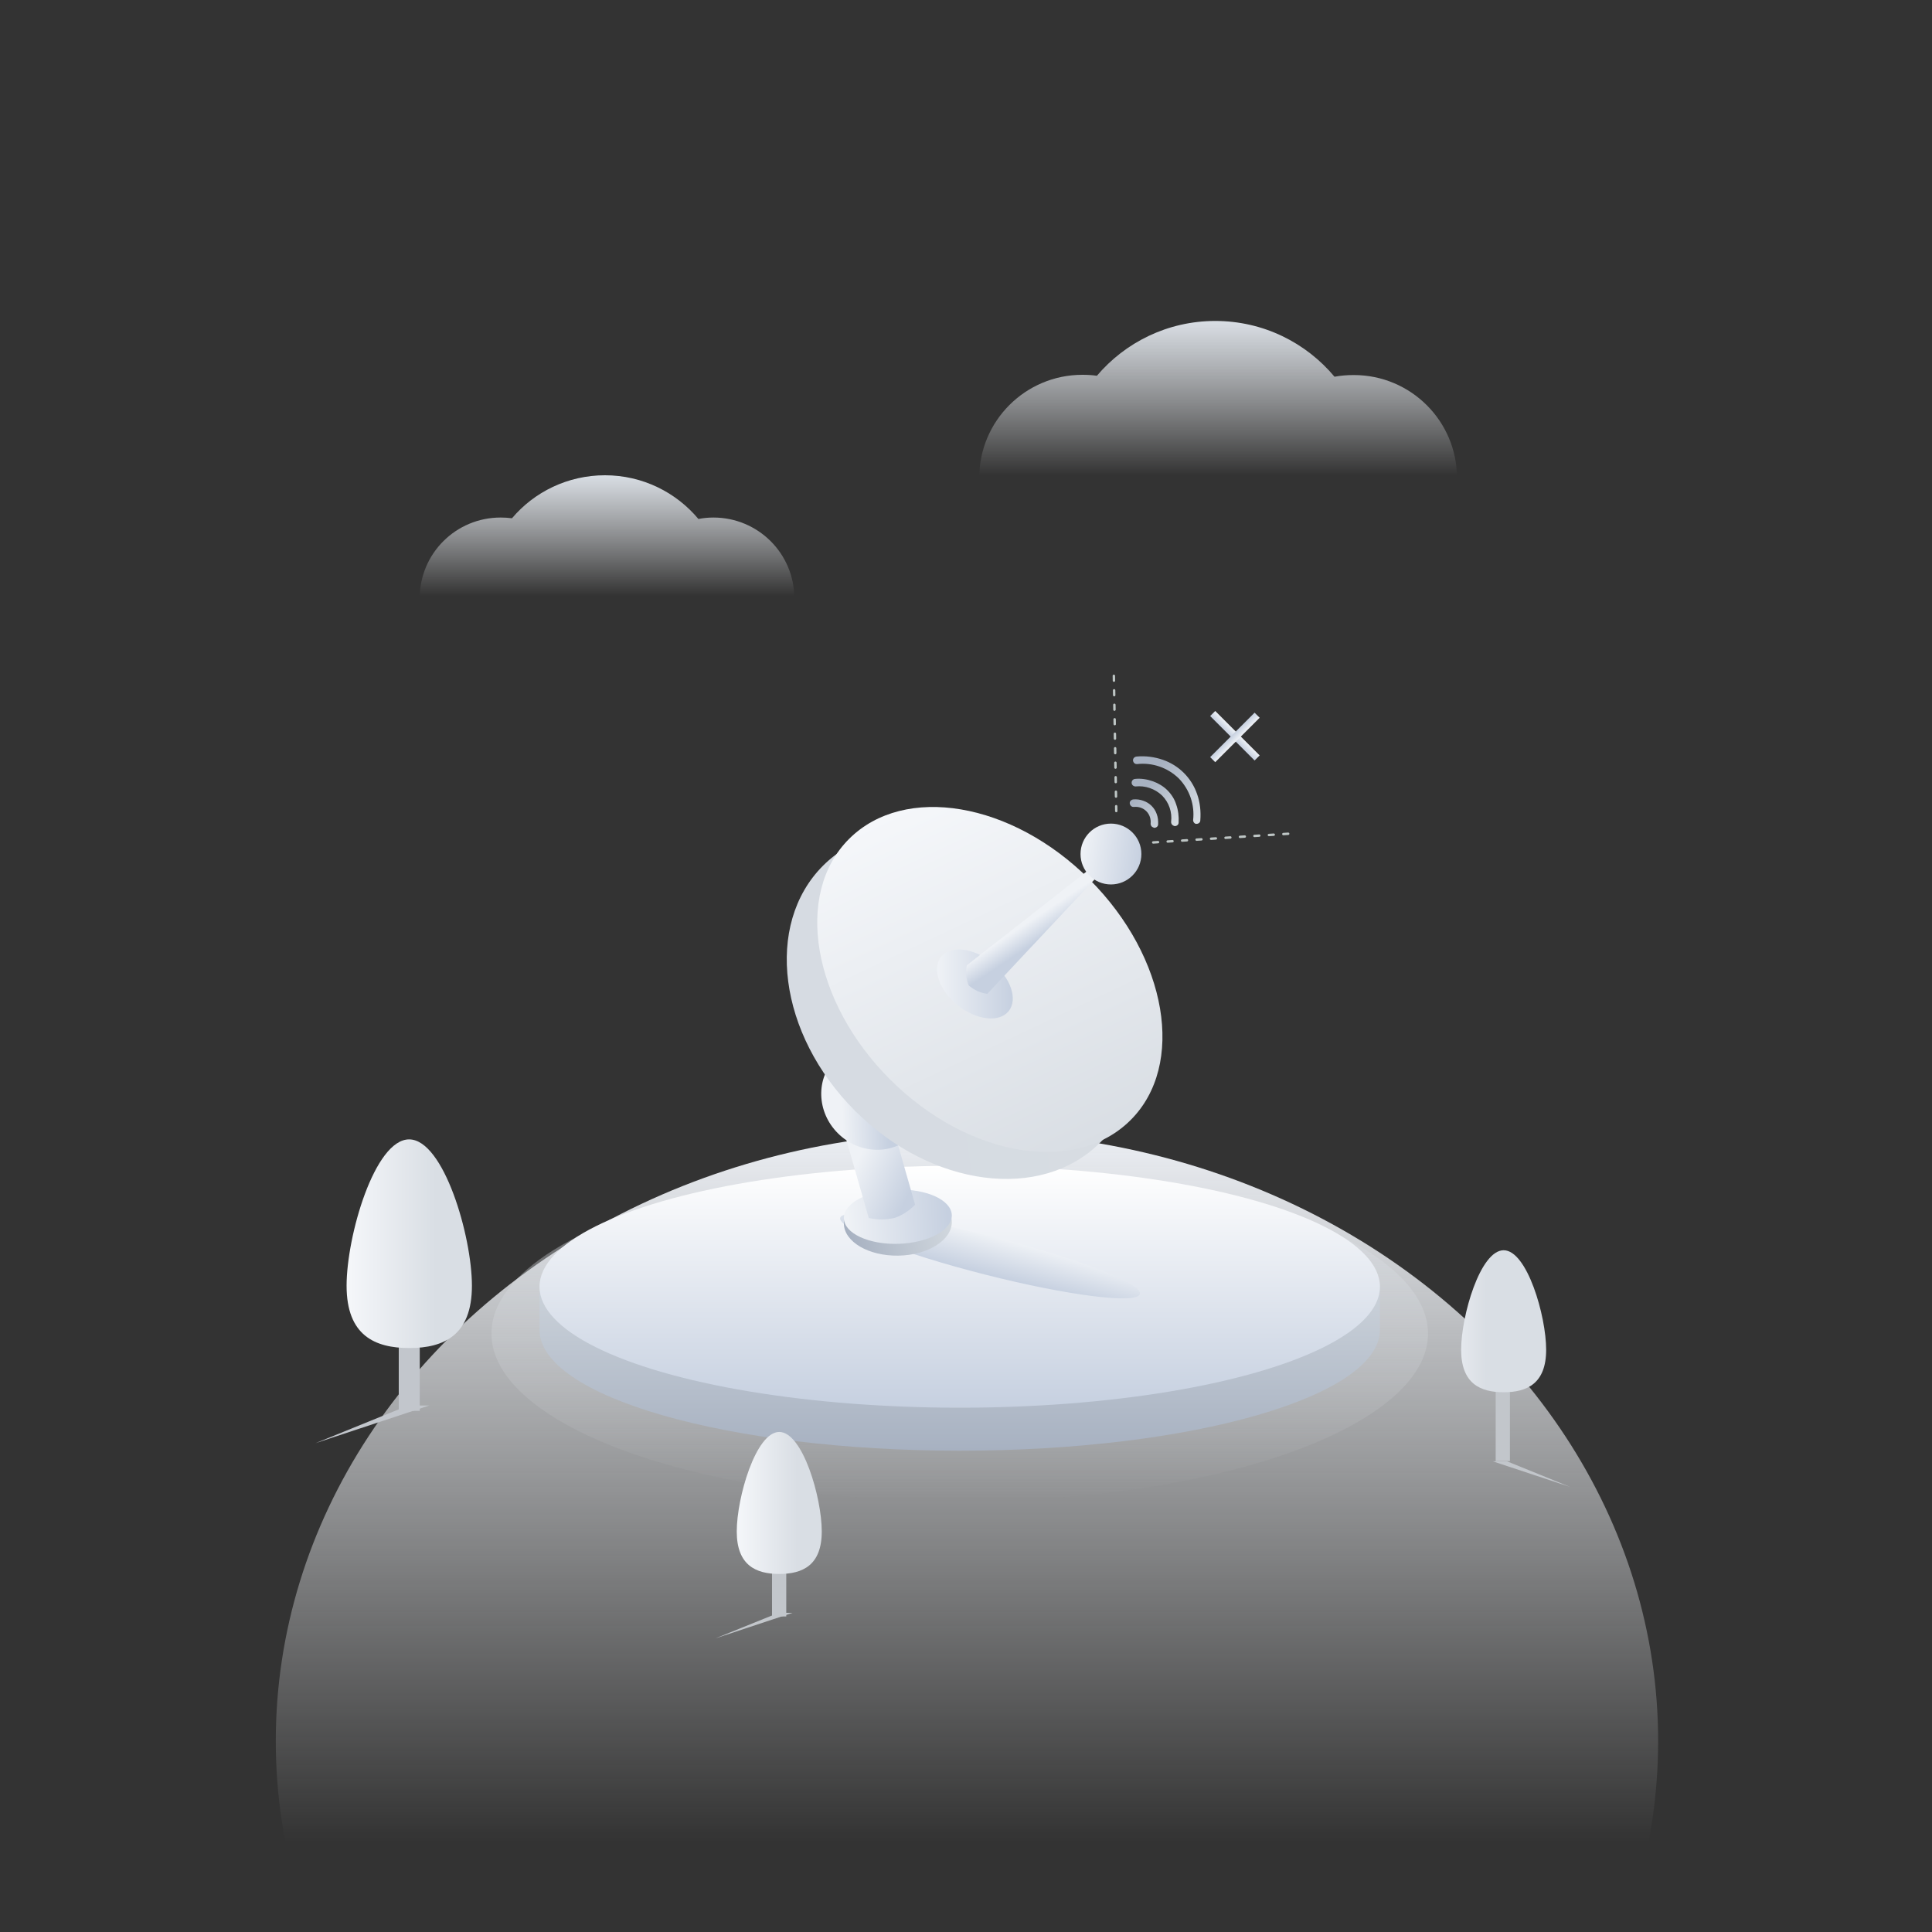 <?xml version="1.0" encoding="utf-8"?>
<!-- Generator: Adobe Illustrator 24.0.1, SVG Export Plug-In . SVG Version: 6.00 Build 0)  -->
<svg version="1.1" id="图层_1" xmlns="http://www.w3.org/2000/svg" xmlns:xlink="http://www.w3.org/1999/xlink" x="0px" y="0px"
	 viewBox="0 0 800 800" style="enable-background:new 0 0 800 800;" xml:space="preserve">
<rect x="0" y="0" width="800" height="800" fill="#333333" stroke="none"/>
<style type="text/css">
	.st0{fill:url(#SVGID_1_);}
	.st1{fill:url(#SVGID_2_);}
	.st2{fill:url(#SVGID_3_);}
	.st3{fill:url(#SVGID_4_);}
	.st4{fill-rule:evenodd;clip-rule:evenodd;fill:url(#形状结合_1_);}
	.st5{fill-rule:evenodd;clip-rule:evenodd;fill:url(#形状结合备份_1_);}
	.st6{fill-rule:evenodd;clip-rule:evenodd;fill:#C2C6CC;}
	.st7{fill-rule:evenodd;clip-rule:evenodd;fill:url(#Fill-1_3_);}
	.st8{fill-rule:evenodd;clip-rule:evenodd;fill:#C2C6CB;}
	.st9{fill-rule:evenodd;clip-rule:evenodd;fill:url(#Fill-1_4_);}
	.st10{fill-rule:evenodd;clip-rule:evenodd;fill:url(#Fill-1_5_);}
	.st11{fill:url(#SVGID_5_);}
	.st12{fill:none;stroke:#BEC6C5;stroke-linecap:round;stroke-dasharray:2,4;}
	.st13{fill:url(#路径_1_);}
	.st14{fill:url(#形状_1_);}
	.st15{fill:url(#椭圆形备份-2_1_);}
	.st16{fill:url(#椭圆形_1_);}
	.st17{fill-rule:evenodd;clip-rule:evenodd;fill:url(#矩形-2_1_);}
	.st18{fill:url(#椭圆形备份_1_);}
	.st19{fill:url(#椭圆形备份-2-2_1_);}
	.st20{fill:url(#椭圆形-2_1_);}
	.st21{fill:url(#椭圆形-3_1_);}
	.st22{fill-rule:evenodd;clip-rule:evenodd;fill:url(#路径-3_1_);}
	.st23{fill:url(#椭圆形-4_1_);}
	.st24{fill:url(#SVGID_6_);}
	.st25{fill:url(#SVGID_7_);}
</style>
<linearGradient id="SVGID_1_" gradientUnits="userSpaceOnUse" x1="400.416" y1="-171" x2="400.416" y2="333.272" gradientTransform="matrix(1 0 0 -1 0 802)">
	<stop  offset="0.417" style="stop-color:#F8FAFC;stop-opacity:0"/>
	<stop  offset="1" style="stop-color:#ECEFF4"/>
</linearGradient>
<ellipse class="st0" cx="400.4" cy="720.9" rx="286.2" ry="252.1"/>
<linearGradient id="SVGID_2_" gradientUnits="userSpaceOnUse" x1="397.416" y1="180.273" x2="397.416" y2="319.272" gradientTransform="matrix(1 0 0 -1 0 802)">
	<stop  offset="0" style="stop-color:#DFE2E5;stop-opacity:0"/>
	<stop  offset="1" style="stop-color:#D7DCE2;stop-opacity:0.5"/>
</linearGradient>
<ellipse class="st1" cx="397.4" cy="552.2" rx="193.9" ry="69.5"/>
<g>
	
		<linearGradient id="SVGID_3_" gradientUnits="userSpaceOnUse" x1="397.416" y1="201.273" x2="397.416" y2="290.373" gradientTransform="matrix(1 0 0 -1 0 802)">
		<stop  offset="0" style="stop-color:#A7B1C1"/>
		<stop  offset="1" style="stop-color:#D7DDE2"/>
	</linearGradient>
	<path class="st2" d="M571.4,550.6c0,27.7-77.9,50.1-174,50.1s-174-22.4-174-50.1c0-6,0-10,0-16.7c24.1-19.3,98.6-22.3,174-22.3
		c76.8,0,150.9,0.2,174,20C571.4,542.8,571.4,545,571.4,550.6z"/>
	
		<linearGradient id="SVGID_4_" gradientUnits="userSpaceOnUse" x1="397.416" y1="219.072" x2="397.416" y2="319.272" gradientTransform="matrix(1 0 0 -1 0 802)">
		<stop  offset="0" style="stop-color:#C6D0E0"/>
		<stop  offset="1" style="stop-color:#FFFFFF"/>
	</linearGradient>
	<ellipse class="st3" cx="397.4" cy="532.8" rx="174" ry="50.1"/>
</g>
<linearGradient id="形状结合_1_" gradientUnits="userSpaceOnUse" x1="97.871" y1="788.544" x2="97.871" y2="790.455" gradientTransform="matrix(40.61 0 0 -26.2 -3723.12 20906.703)">
	<stop  offset="0" style="stop-color:#F5F7FA;stop-opacity:0"/>
	<stop  offset="1" style="stop-color:#D9DEE4"/>
</linearGradient>
<path id="形状结合" class="st4" d="M250.5,196.8c15.6,0,29.5,7.1,38.7,18.1c2-0.4,4.1-0.6,6.2-0.6c18.5,0,33.5,14.9,33.5,33.4
	s-15,33.4-33.5,33.4c-2.6,0-5.1-0.3-7.5-0.8c-9.2,10.2-22.6,16.7-37.4,16.7c-14.7,0-28-6.3-37.2-16.4c-2,0.4-4,0.5-6,0.5
	c-18.5,0-33.5-14.9-33.5-33.4s15-33.4,33.5-33.4c1.6,0,3.2,0.1,4.7,0.3C221.2,203.7,235.1,196.8,250.5,196.8z"/>
<linearGradient id="形状结合备份_1_" gradientUnits="userSpaceOnUse" x1="99.837" y1="791.259" x2="99.837" y2="793.17" gradientTransform="matrix(51.745 0 0 -33.405 -4661.734 26628.783)">
	<stop  offset="0" style="stop-color:#F5F7FA;stop-opacity:0"/>
	<stop  offset="1" style="stop-color:#D9DEE4"/>
</linearGradient>
<path id="形状结合备份" class="st5" d="M503.2,132.9c19.9,0,37.6,9,49.4,23.1c2.6-0.5,5.2-0.7,8-0.7
	c23.6,0,42.7,19.1,42.7,42.6s-19.1,42.6-42.7,42.6c-3.3,0-6.5-0.4-9.6-1.1c-11.7,13-28.8,21.2-47.7,21.2c-18.8,0-35.6-8-47.4-20.9
	c-2.5,0.5-5.1,0.7-7.7,0.7c-23.6,0-42.7-19.1-42.7-42.6s19.1-42.6,42.7-42.6c2,0,4,0.1,6,0.4C465.9,141.8,483.5,132.9,503.2,132.9z"
	/>
<g id="编组-6" transform="translate(57.515, 71.395)">
	<polygon id="Fill-3" class="st6" points="107.6,512.8 116.3,512.8 116.3,443.7 107.6,443.7 	"/>
	
		<linearGradient id="Fill-1_3_" gradientUnits="userSpaceOnUse" x1="39.005" y1="708.862" x2="36.664" y2="708.862" gradientTransform="matrix(15.72 0 0 -26.2 -490.328 19015.85)">
		<stop  offset="0" style="stop-color:#D9DEE4"/>
		<stop  offset="1" style="stop-color:#F5F7FA"/>
	</linearGradient>
	<path id="Fill-1" class="st7" d="M137.9,461c0,20.5-11.6,25.8-25.9,25.8S86,481.6,86,461s11.6-60.6,25.9-60.6
		S137.9,440.5,137.9,461"/>
	<polygon id="路径-20" class="st6" points="120.2,510.6 73.1,526.2 111.5,510.6 	"/>
</g>
<g id="编组-5" transform="translate(39.175, 96.94)">
	<polygon id="Fill-3_1_" class="st8" points="280.5,572.4 286.4,572.4 286.4,525.4 280.5,525.4 	"/>
	
		<linearGradient id="Fill-1_4_" gradientUnits="userSpaceOnUse" x1="73.896" y1="670.853" x2="71.555" y2="670.853" gradientTransform="matrix(10.69 0 0 -17.816 -499.07 12477.269)">
		<stop  offset="0" style="stop-color:#D9DEE4"/>
		<stop  offset="1" style="stop-color:#F5F7FA"/>
	</linearGradient>
	<path id="Fill-1_1_" class="st9" d="M301.1,537.2c0,14-7.9,17.6-17.6,17.6s-17.6-3.6-17.6-17.6s7.9-41.2,17.6-41.2
		S301.1,523.2,301.1,537.2"/>
	<polygon id="路径-20_1_" class="st8" points="289,570.9 257,581.5 283.2,570.9 	"/>
</g>
<g id="编组-3" transform="translate(186.93, 97.5) scale(-1, 1) translate(-186.93, -97.5) translate(179.93, 82.5)">
	<polygon id="Fill-3_2_" class="st8" points="-431.3,522.5 -425.4,522.5 -425.4,475.5 -431.3,475.5 	"/>
	
		<linearGradient id="Fill-1_5_" gradientUnits="userSpaceOnUse" x1="129.735" y1="688.703" x2="127.393" y2="688.703" gradientTransform="matrix(-10.69 0 0 -17.816 965.526 12734.532)">
		<stop  offset="0" style="stop-color:#D9DEE4"/>
		<stop  offset="1" style="stop-color:#F5F7FA"/>
	</linearGradient>
	<path id="Fill-1_2_" class="st10" d="M-411.1,476.4c0,14-7.9,17.6-17.6,17.6c-9.7,0-17.6-3.6-17.6-17.6s7.9-41.2,17.6-41.2
		C-419,435.2-411.1,462.4-411.1,476.4"/>
	<polygon id="路径-20_2_" class="st8" points="-424.2,522.6 -456.2,533.2 -430.1,522.6 	"/>
</g>
<linearGradient id="SVGID_5_" gradientUnits="userSpaceOnUse" x1="412.245" y1="535.978" x2="412.255" y2="519.978" gradientTransform="matrix(0.969 0.246 -0.246 0.969 140.579 -93.289)">
	<stop  offset="0" style="stop-color:#C6D0E0"/>
	<stop  offset="1" style="stop-color:#EFF2F6"/>
</linearGradient>
<path class="st11" d="M472,535.8c-1.1,4.3-29.7,0.7-64-8c-34.3-8.7-61.1-19.2-60.1-23.5s29.7-0.7,64,8
	C446.2,521,473.1,531.5,472,535.8z"/>
<g id="组_5870" transform="translate(206.222 112.835)">
	<line id="直线-2" class="st12" x1="256" y1="223" x2="255" y2="167"/>
	<line id="直线-2备份" class="st12" x1="271.3" y1="236" x2="327.3" y2="232.4"/>
	<g id="无线-_1_" transform="translate(970.539 87.375) rotate(45)">
		<linearGradient id="路径_1_" gradientUnits="userSpaceOnUse" x1="-410.414" y1="590.058" x2="-382.382" y2="590.058">
			<stop  offset="0" style="stop-color:#A7B1C1"/>
			<stop  offset="1" style="stop-color:#D7DDE2"/>
		</linearGradient>
		<path id="路径" class="st13" d="M-383,581.8c-0.5,0-0.9-0.2-1.2-0.5c-4-5-10-7.9-16.4-8c-6.4,0.1-12.4,3-16.4,8
			c-0.6,0.7-1.5,0.7-2.2,0.2c-0.7-0.6-0.7-1.5-0.2-2.2c2.4-2.9,5.4-5.2,8.7-6.8c3.1-1.5,6.5-2.3,10-2.3c3.5,0,6.9,0.8,10,2.3
			c3.4,1.6,6.3,4,8.7,6.8c0.6,0.6,0.5,1.6-0.2,2.2C-382.2,581.6-382.6,581.8-383,581.8L-383,581.8z"/>
		<linearGradient id="形状_1_" gradientUnits="userSpaceOnUse" x1="-407.68" y1="594.831" x2="-387.395" y2="594.831">
			<stop  offset="0" style="stop-color:#A7B1C1"/>
			<stop  offset="1" style="stop-color:#D7DDE2"/>
		</linearGradient>
		<path id="形状" class="st14" d="M-388.9,588.8c-0.5,0-0.9-0.2-1.2-0.5c-2.5-3.2-6.3-5.1-10.4-5.1c-4.1,0.1-7.9,2-10.4,5.1
			c-0.6,0.6-1.6,0.7-2.2,0.1c-0.6-0.5-0.7-1.5-0.2-2.1c1.6-2,3.7-3.5,6-4.6c2.1-1,4.5-1.6,6.8-1.6c2.4,0,4.7,0.5,6.8,1.6
			c2.3,1.1,4.3,2.7,6,4.6c0.6,0.6,0.5,1.6-0.2,2.2C-388.1,588.6-388.5,588.8-388.9,588.8L-388.9,588.8z M-394.4,595.3
			c-0.5,0-0.9-0.2-1.2-0.5c-1.2-1.5-3-2.4-4.9-2.4c-1.9,0-3.7,0.9-4.9,2.4c-0.6,0.7-1.5,0.7-2.2,0.2s-0.7-1.5-0.2-2.2
			c0.9-1.1,2.1-2,3.4-2.6c2.5-1.2,5.3-1.2,7.8,0c1.3,0.6,2.4,1.5,3.4,2.6c0.6,0.6,0.5,1.6-0.2,2.2
			C-393.7,595.1-394.1,595.3-394.4,595.3L-394.4,595.3z"/>
	</g>
	
		<linearGradient id="椭圆形备份-2_1_" gradientUnits="userSpaceOnUse" x1="-186.273" y1="642.968" x2="-183.012" y2="643.475" gradientTransform="matrix(15.072 -0.259 -0.158 -9.211 3052.841 6269.905)">
		<stop  offset="0" style="stop-color:#A7B1C1"/>
		<stop  offset="1" style="stop-color:#D7DDE2"/>
	</linearGradient>
	<path id="椭圆形备份-2" class="st15" d="M165.3,379.8c12.3-0.2,22.5,5.7,22.6,13.3c0.1,7.5-9.8,13.8-22.1,14
		c-12.3,0.2-22.5-5.7-22.6-13.3C143,386.3,152.9,380,165.3,379.8z"/>
	
		<linearGradient id="椭圆形_1_" gradientUnits="userSpaceOnUse" x1="-186.222" y1="633.535" x2="-183.456" y2="633.535" gradientTransform="matrix(15.067 -0.472 -0.236 -7.534 3099.846 5076.954)">
		<stop  offset="0" style="stop-color:#EFF2F6"/>
		<stop  offset="1" style="stop-color:#C6D0E0"/>
	</linearGradient>
	<path id="椭圆形" class="st16" d="M165.2,379.8c12.3-0.4,22.5,4.3,22.7,10.5c0.2,6.2-9.7,11.5-22,11.9
		c-12.3,0.4-22.5-4.3-22.7-10.5C143,385.5,152.8,380.2,165.2,379.8z"/>
	
		<linearGradient id="矩形-2_1_" gradientUnits="userSpaceOnUse" x1="-179.025" y1="658.304" x2="-178.046" y2="656.316" gradientTransform="matrix(6.457 -1.854 -4.228 -14.72 4091.91 9718.334)">
		<stop  offset="0" style="stop-color:#EFF2F6"/>
		<stop  offset="1" style="stop-color:#C6D0E0"/>
	</linearGradient>
	<path id="矩形-2" class="st17" d="M141.8,350.6l19.2-5.5l11.7,40.9c-2.4,2.5-5.3,4.4-8.6,5.5c-3.5,0.8-7.1,0.8-10.6,0
		L141.8,350.6z"/>
	
		<linearGradient id="椭圆形备份_1_" gradientUnits="userSpaceOnUse" x1="-174.335" y1="682.979" x2="-173.433" y2="683.89" gradientTransform="matrix(10.769 10.769 10.136 -10.136 -4902.946 9140.885)">
		<stop  offset="0" style="stop-color:#EFF2F6"/>
		<stop  offset="1" style="stop-color:#C6D0E0"/>
	</linearGradient>
	<path id="椭圆形备份" class="st18" d="M170.8,326.3c8.8,8.8,9.2,22.7,0.9,31c-8.3,8.3-22.2,7.9-31-0.9
		c-8.8-8.8-9.2-22.7-0.9-31C148.1,317,162,317.5,170.8,326.3z"/>
	
		<linearGradient id="椭圆形备份-2-2_1_" gradientUnits="userSpaceOnUse" x1="-196.651" y1="686.54" x2="-194.75" y2="688.519" gradientTransform="matrix(38.642 38.642 29.773 -29.773 -12688.808 28338.33)">
		<stop  offset="0" style="stop-color:#D6DBE2"/>
		<stop  offset="1" style="stop-color:#D7DDE2"/>
	</linearGradient>
	<path id="椭圆形备份-2-2" class="st19" d="M236.1,258.8c31.7,31.7,37.6,77.1,13.2,101.5c-24.4,24.4-69.8,18.5-101.5-13.2
		s-37.6-77.1-13.2-101.5C159,221.3,204.4,227.2,236.1,258.8z"/>
	
		<linearGradient id="椭圆形-2_1_" gradientUnits="userSpaceOnUse" x1="-195.401" y1="691.423" x2="-191.362" y2="691.427" gradientTransform="matrix(16.972 35.814 35.694 -16.763 -21193.697 18808.777)">
		<stop  offset="0" style="stop-color:#F5F7FA"/>
		<stop  offset="1" style="stop-color:#D9DEE4"/>
	</linearGradient>
	<path id="椭圆形-2" class="st20" d="M245,251.4c32.2,32.2,39.8,76.8,16.9,99.6s-67.4,15.3-99.6-16.9s-39.8-76.8-16.9-99.6
		S212.8,219.2,245,251.4z"/>
	<linearGradient id="椭圆形-3_1_" gradientUnits="userSpaceOnUse" x1="181.809" y1="294.61" x2="213.119" y2="294.61">
		<stop  offset="0" style="stop-color:#EFF2F6"/>
		<stop  offset="1" style="stop-color:#C6D0E0"/>
	</linearGradient>
	<path id="椭圆形-3" class="st21" d="M183.5,283.3c3.9-4.8,13.4-3.7,21.1,2.5c7.7,6.2,10.8,15.2,6.8,20.1
		c-3.9,4.8-13.4,3.7-21.1-2.5S179.6,288.2,183.5,283.3z"/>
	
		<linearGradient id="路径-3_1_" gradientUnits="userSpaceOnUse" x1="-192.272" y1="669.047" x2="-192.038" y2="668.697" gradientTransform="matrix(24.305 -2.555 -2.003 -19.059 6239.857 12524.599)">
		<stop  offset="0" style="stop-color:#EFF2F6"/>
		<stop  offset="1" style="stop-color:#C6D0E0"/>
	</linearGradient>
	<path id="路径-3" class="st22" d="M194.1,286.9l65.6-51.4l1.3,0.9l-58.4,62.3c-2.9-0.4-5.5-1.6-7.7-3.5
		C193.8,292.6,193.5,289.7,194.1,286.9z"/>
	
		<linearGradient id="椭圆形-4_1_" gradientUnits="userSpaceOnUse" x1="-142.833" y1="667.655" x2="-138.795" y2="667.655" gradientTransform="matrix(5.988 2.263 1.203 -8.178 294.052 6019.845)">
		<stop  offset="0" style="stop-color:#EFF2F6"/>
		<stop  offset="1" style="stop-color:#C6D0E0"/>
	</linearGradient>
	<circle id="椭圆形-4" class="st23" cx="253.8" cy="240.8" r="12.6"/>
</g>
<g>
	
		<linearGradient id="SVGID_6_" gradientUnits="userSpaceOnUse" x1="517.493" y1="325.685" x2="517.495" y2="322.67" gradientTransform="matrix(0.707 0.707 -0.707 0.707 374.658 -290.505)">
		<stop  offset="0" style="stop-color:#C6D0E0"/>
		<stop  offset="1" style="stop-color:#EFF2F6"/>
	</linearGradient>
	<polygon class="st24" points="519.5,314.9 501.1,296.5 503.2,294.4 521.6,312.8 	"/>
	
		<linearGradient id="SVGID_7_" gradientUnits="userSpaceOnUse" x1="545.177" y1="339.014" x2="545.178" y2="335.999" gradientTransform="matrix(-0.707 0.707 -0.707 -0.707 1135.505 158.508)">
		<stop  offset="0" style="stop-color:#C6D0E0"/>
		<stop  offset="1" style="stop-color:#EFF2F6"/>
	</linearGradient>
	<polygon class="st25" points="501.1,313.5 519.5,295.1 521.6,297.2 503.2,315.6 	"/>
</g>
</svg>
